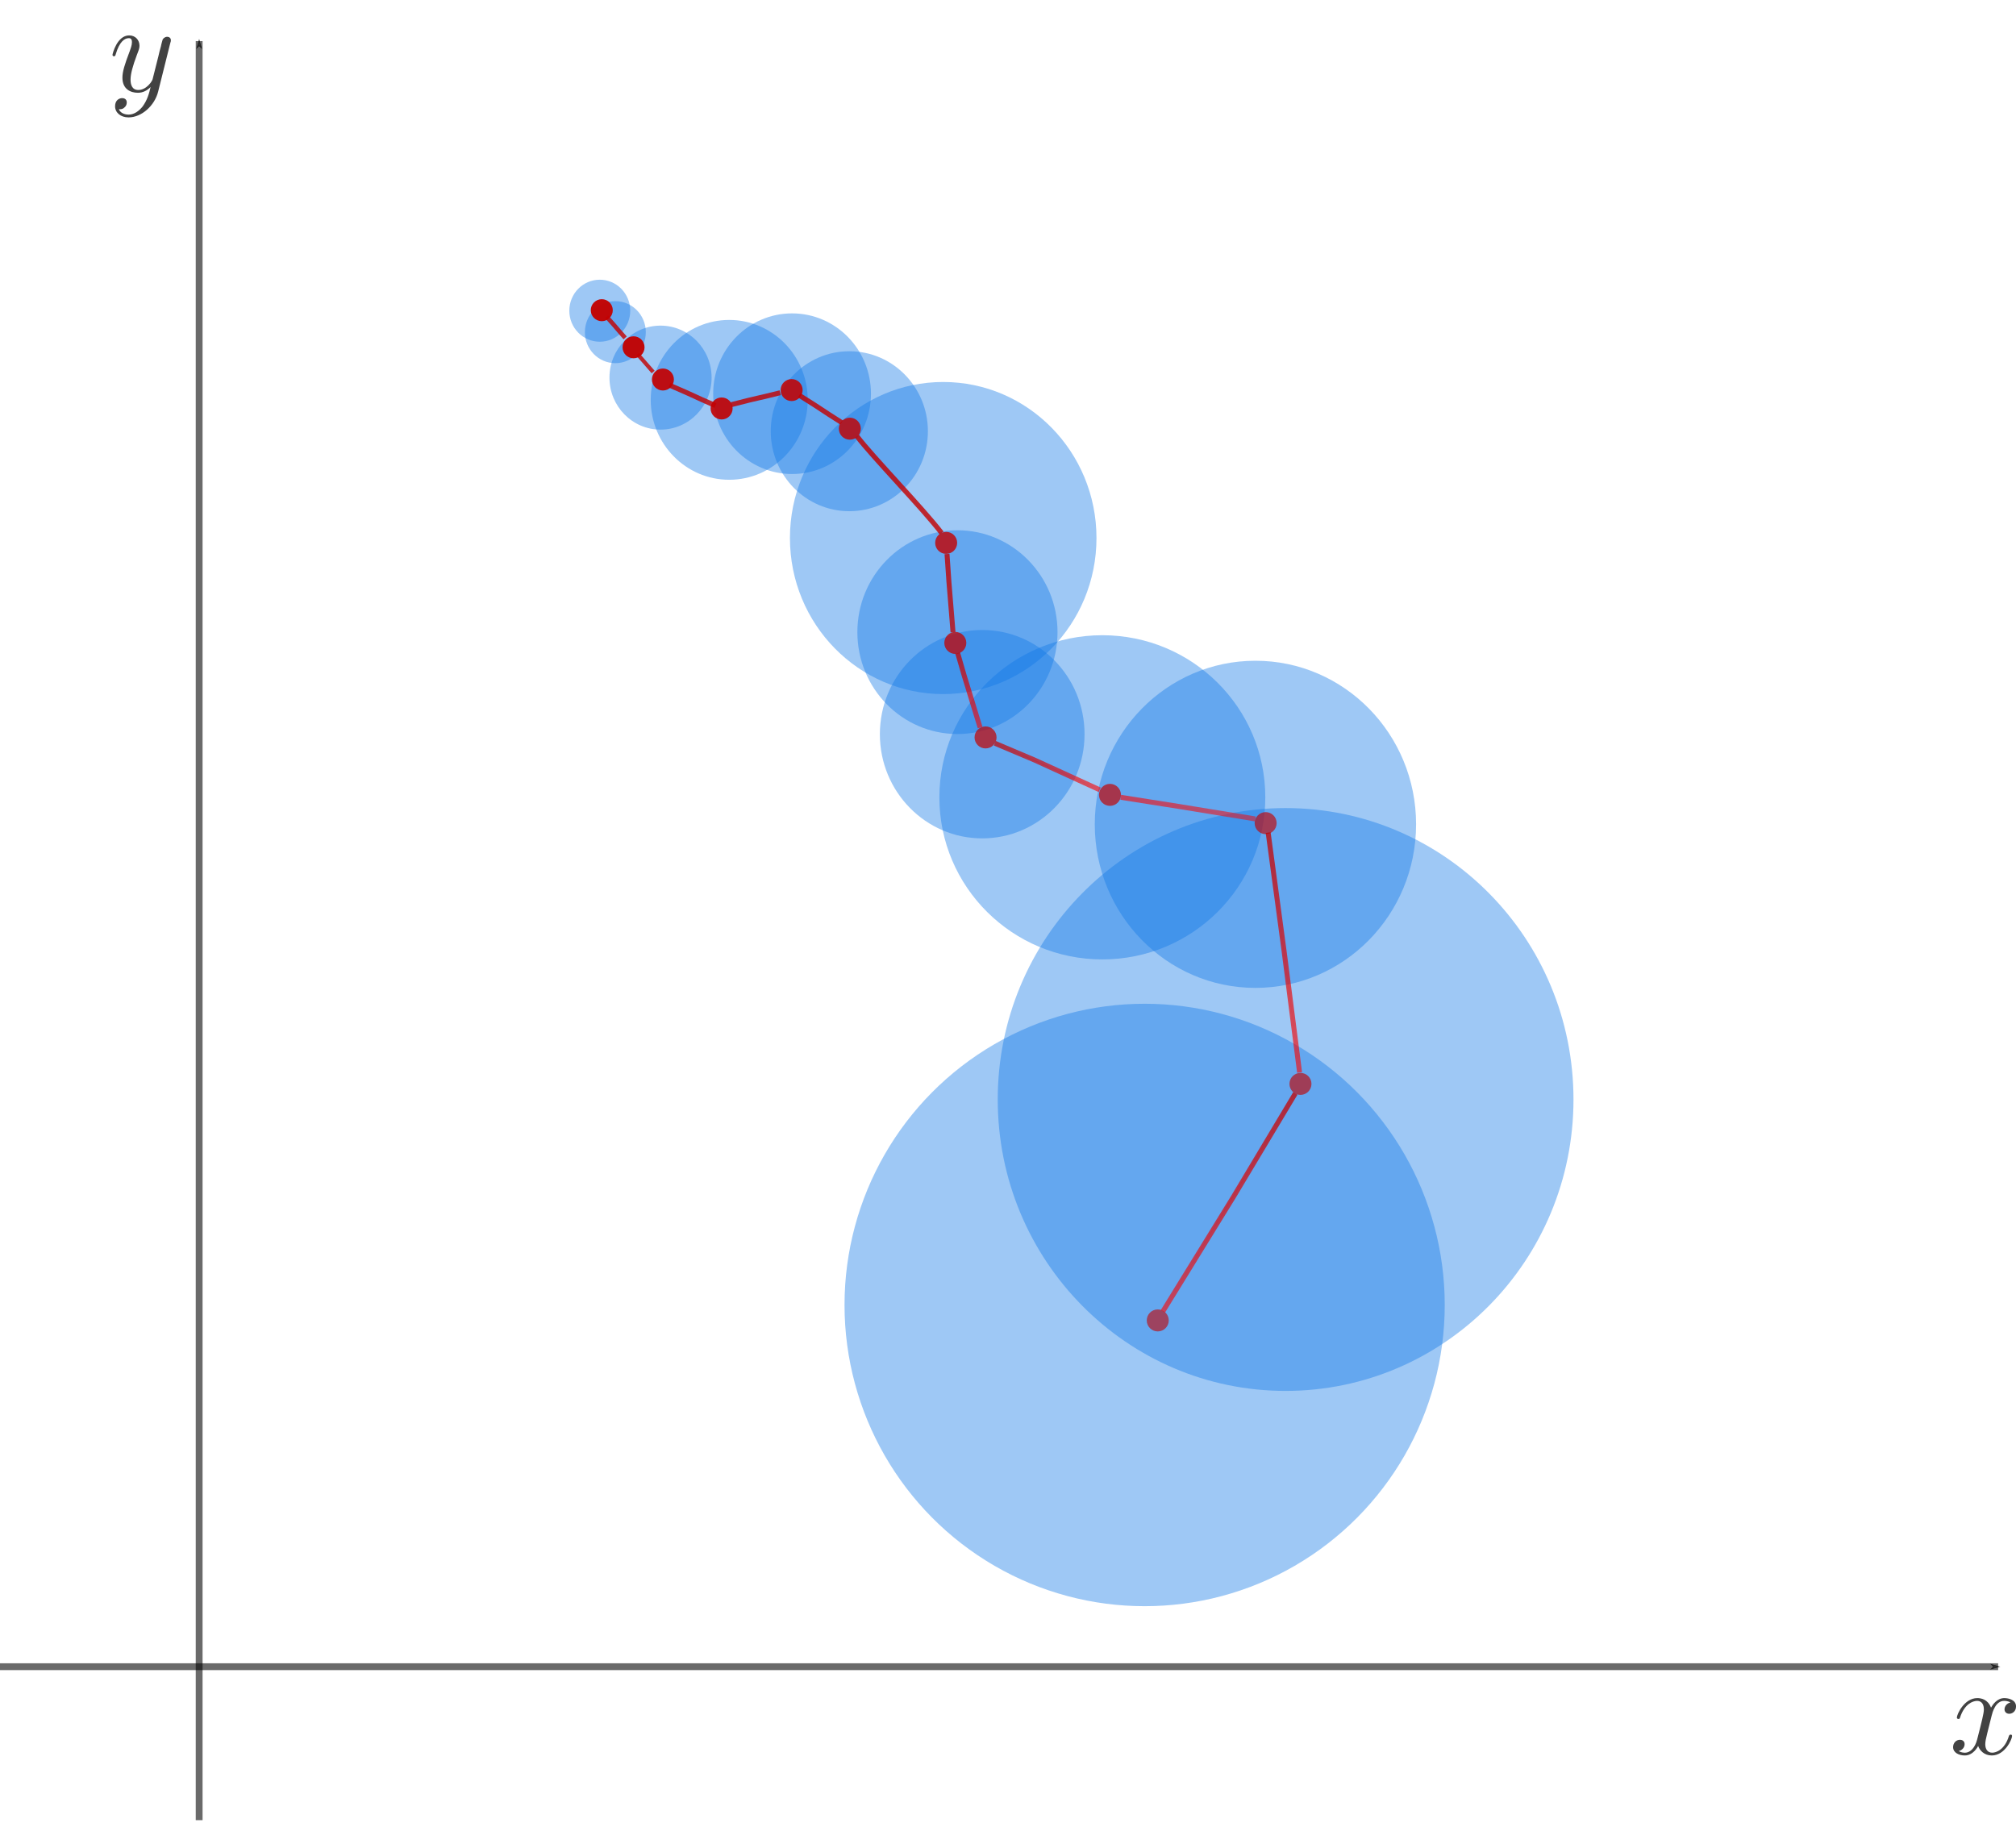 <?xml version="1.0" encoding="UTF-8"?>
<svg width="120mm" height="110mm" version="1.1" viewBox="0 0 101.53 90.288" xmlns="http://www.w3.org/2000/svg" xmlns:cc="http://creativecommons.org/ns#" xmlns:dc="http://purl.org/dc/elements/1.1/" xmlns:ns0="http://www.iki.fi/pav/software/textext/" xmlns:rdf="http://www.w3.org/1999/02/22-rdf-syntax-ns#" xmlns:xlink="http://www.w3.org/1999/xlink">
 <defs>
  <linearGradient id="linearGradient8084">
   <stop stop-color="#c30000" stop-opacity=".8" offset="0"/>
   <stop stop-color="#c30000" stop-opacity=".82" offset="1"/>
  </linearGradient>
  <linearGradient id="linearGradient6948">
   <stop stop-color="#f00" stop-opacity=".6" offset="0"/>
   <stop stop-color="#c30000" stop-opacity=".75" offset="1"/>
  </linearGradient>
  <marker id="marker1506" overflow="visible" orient="auto">
   <path transform="matrix(-.4 0 0 -.4 -4 0)" d="m0 0 5-5-17.5 5 17.5 5z" fill-opacity=".583" fill-rule="evenodd" stroke="#000" stroke-opacity=".583" stroke-width="1pt"/>
  </marker>
  <marker id="marker1496" overflow="visible" orient="auto">
   <path transform="matrix(-.4 0 0 -.4 -4 0)" d="m0 0 5-5-17.5 5 17.5 5z" fill-opacity=".583" fill-rule="evenodd" stroke="#000" stroke-opacity=".583" stroke-width="1pt"/>
  </marker>
  <linearGradient id="linearGradient2275" x1="-64.214" x2="-53.742" y1="-31.621" y2="-48.718" gradientTransform="translate(2.042 1.18)" gradientUnits="userSpaceOnUse" xlink:href="#linearGradient6948"/>
  <linearGradient id="linearGradient2275-8-4" x1="-117.11" x2="-127.66" y1="-53.046" y2="-54.653" gradientTransform="translate(62.208 -16.141)" gradientUnits="userSpaceOnUse">
   <stop stop-color="#f00" stop-opacity=".5" offset="0"/>
   <stop stop-color="#f00" stop-opacity=".6" offset="1"/>
  </linearGradient>
  <linearGradient id="linearGradient2275-8-4-7" x1="-100.84" x2="-109.09" y1="-56.988" y2="-60.654" gradientTransform="translate(33.69 -14.491)" gradientUnits="userSpaceOnUse">
   <stop stop-color="#f00" stop-opacity=".6" offset="0"/>
   <stop stop-color="#c30000" stop-opacity=".7" offset="1"/>
  </linearGradient>
  <linearGradient id="linearGradient2275-8-4-7-8" x1="-91.547" x2="-93.313" y1="-63.414" y2="-69.277" gradientTransform="translate(14.991 -12.959)" gradientUnits="userSpaceOnUse" xlink:href="#linearGradient6948"/>
  <linearGradient id="linearGradient2275-8-4-7-8-4" x1="-105.77" x2="-106.25" y1="-65.683" y2="-71.841" gradientTransform="translate(27.084 -18.199)" gradientUnits="userSpaceOnUse">
   <stop stop-color="#c30000" stop-opacity=".75" offset="0"/>
   <stop stop-color="#c30000" stop-opacity=".8" offset="1"/>
  </linearGradient>
  <linearGradient id="linearGradient2275-8-4-7-8-4-2" x1="-125.16" x2="-131.61" y1="-65.811" y2="-73.3" gradientTransform="translate(45.569 -25.88)" gradientUnits="userSpaceOnUse" xlink:href="#linearGradient8084"/>
  <linearGradient id="linearGradient2275-8-4-7-8-4-2-6" x1="-131.16" x2="-134.49" y1="-62.679" y2="-64.82" gradientTransform="translate(43.695 -37.709)" gradientUnits="userSpaceOnUse" xlink:href="#linearGradient8084"/>
  <linearGradient id="linearGradient2275-8-4-7-8-4-2-6-56" x1="-131.16" x2="-134.49" y1="-62.679" y2="-64.82" gradientTransform="rotate(-8.795 -368.11 -301.76)" gradientUnits="userSpaceOnUse" xlink:href="#linearGradient8084"/>
  <linearGradient id="linearGradient2275-8-4-7-8-4-2-6-55" x1="-131.16" x2="-134.49" y1="-62.679" y2="-64.82" gradientTransform="matrix(.336 .091 -.086 .355 70.137 49.8)" gradientUnits="userSpaceOnUse" xlink:href="#linearGradient8084"/>
  <linearGradient id="linearGradient2275-8-4-7-8-4-2-6-59" x1="-131.16" x2="-134.49" y1="-62.679" y2="-64.82" gradientTransform="matrix(.301 .092 -.101 .276 66.097 46.739)" gradientUnits="userSpaceOnUse" xlink:href="#linearGradient8084"/>
  <linearGradient id="linearGradient2275-8-4-7-8-4-2-6-9" x1="-131.16" x2="-134.49" y1="-62.679" y2="-64.82" gradientTransform="matrix(.441 -.464 .464 .441 126.27 -14.804)" gradientUnits="userSpaceOnUse" xlink:href="#linearGradient8084"/>
  <linearGradient id="linearGradient2275-3" x1="-66.082" x2="-53.833" y1="-34.302" y2="-48.827" gradientTransform="matrix(.43 -.475 .475 .43 110.19 36.006)" gradientUnits="userSpaceOnUse" xlink:href="#linearGradient6948"/>
 </defs>
 <g transform="translate(-51.414 -111.73)">
  <g fill="#1077e6" fill-opacity=".405" fill-rule="evenodd">
   <ellipse cx="109.06" cy="176.07" rx="15.114" ry="15.172"/>
   <ellipse cx="116.16" cy="165.72" rx="14.498" ry="14.679"/>
   <ellipse cx="114.64" cy="151.86" rx="8.091" ry="8.239"/>
   <ellipse cx="106.93" cy="150.5" rx="8.207" ry="8.165"/>
   <ellipse cx="81.62" cy="125.99" rx="1.534" ry="1.562"/>
   <ellipse cx="82.404" cy="127.07" rx="1.534" ry="1.562"/>
   <ellipse cx="84.68" cy="129.36" rx="2.572" ry="2.619"/>
   <ellipse cx="88.139" cy="130.48" rx="3.953" ry="4.025"/>
   <ellipse cx="91.304" cy="130.17" rx="3.973" ry="4.046"/>
   <ellipse cx="94.188" cy="132.06" rx="3.957" ry="4.029"/>
   <ellipse cx="98.916" cy="137.44" rx="7.719" ry="7.86"/>
   <ellipse cx="99.633" cy="142.18" rx="5.04" ry="5.132"/>
   <ellipse cx="100.88" cy="147.32" rx="5.154" ry="5.248"/>
  </g>
  <path d="m61.444 202.02v-89.61" fill="none" marker-end="url(#marker1496)" stroke="#000" stroke-opacity=".583" stroke-width=".344"/>
  <path d="m51.414 194.29h100.63" fill="none" marker-end="url(#marker1506)" stroke="#000" stroke-opacity=".583" stroke-width=".344"/>
 </g>
 <g transform="matrix(.64 0 0 .64 98.358 84.139)" ns0:alignment="middle center" ns0:inkscapeversion="1.0" ns0:jacobian_sqrt="0.352778" ns0:pdfconverter="inkscape" ns0:preamble="C:\\Users\\User\\AppData\\Roaming\\inkscape\\extensions\\textext\\default_packages.tex" ns0:scale="1.0" ns0:texconverter="pdflatex" ns0:text="$$x y$$" ns0:version="1.1.0">
  <defs></defs>
  <g transform="translate(-300.45 -142.31)">
   <g>
    <g transform="translate(300.16 146.72)" fill-opacity=".739">
     <path d="m3.328-3.016c0.062-0.25 0.297-1.172 0.984-1.172 0.047 0 0.297 0 0.5 0.125-0.281 0.062-0.469 0.297-0.469 0.547 0 0.156 0.109 0.344 0.375 0.344 0.219 0 0.531-0.172 0.531-0.578 0-0.516-0.578-0.656-0.922-0.656-0.578 0-0.922 0.531-1.047 0.75-0.25-0.656-0.781-0.75-1.078-0.75-1.031 0-1.609 1.281-1.609 1.531 0 0.109 0.109 0.109 0.125 0.109 0.078 0 0.109-0.031 0.125-0.109 0.344-1.062 1-1.312 1.344-1.312 0.188 0 0.531 0.094 0.531 0.672 0 0.312-0.172 0.969-0.531 2.375-0.156 0.609-0.516 1.031-0.953 1.031-0.062 0-0.281 0-0.5-0.125 0.25-0.062 0.469-0.266 0.469-0.547 0-0.266-0.219-0.344-0.359-0.344-0.312 0-0.547 0.25-0.547 0.578 0 0.453 0.484 0.656 0.922 0.656 0.672 0 1.031-0.703 1.047-0.75 0.125 0.359 0.484 0.75 1.078 0.75 1.031 0 1.594-1.281 1.594-1.531 0-0.109-0.078-0.109-0.109-0.109-0.094 0-0.109 0.047-0.141 0.109-0.328 1.078-1 1.312-1.312 1.312-0.391 0-0.547-0.312-0.547-0.656 0-0.219 0.047-0.438 0.156-0.875z" fill-opacity=".739"/>
    </g>
    <g transform="translate(155.32 15.861)" fill-opacity=".739">
     <path d="m4.844-3.797c0.047-0.141 0.047-0.156 0.047-0.234 0-0.172-0.141-0.266-0.297-0.266-0.094 0-0.25 0.062-0.344 0.203-0.016 0.062-0.109 0.359-0.141 0.547-0.078 0.25-0.141 0.531-0.203 0.797l-0.453 1.797c-0.031 0.141-0.469 0.844-1.125 0.844-0.5 0-0.609-0.438-0.609-0.812 0-0.453 0.172-1.078 0.5-1.953 0.156-0.406 0.203-0.516 0.203-0.719 0-0.438-0.312-0.812-0.812-0.812-0.953 0-1.312 1.453-1.312 1.531 0 0.109 0.094 0.109 0.109 0.109 0.109 0 0.109-0.031 0.156-0.188 0.281-0.938 0.672-1.234 1.016-1.234 0.078 0 0.25 0 0.25 0.312 0 0.25-0.109 0.516-0.172 0.703-0.406 1.062-0.578 1.625-0.578 2.094 0 0.891 0.625 1.188 1.219 1.188 0.391 0 0.719-0.172 1-0.453-0.125 0.516-0.25 1.016-0.641 1.547-0.266 0.328-0.641 0.625-1.094 0.625-0.141 0-0.594-0.031-0.766-0.422 0.156 0 0.297 0 0.422-0.125 0.109-0.078 0.203-0.219 0.203-0.406 0-0.312-0.266-0.344-0.359-0.344-0.234 0-0.562 0.156-0.562 0.641 0 0.5 0.438 0.875 1.062 0.875 1.016 0 2.047-0.906 2.328-2.031z" fill-opacity=".739"/>
    </g>
    <g fill="#c30000" fill-rule="evenodd">
     <circle cx="249.1" cy="93.975" r=".866" fill-opacity=".633"/>
     <circle cx="246.36" cy="73.451" r=".866" fill-opacity=".64"/>
     <circle cx="237.87" cy="112.59" r=".866" fill-opacity=".598"/>
    </g>
   </g>
   <g fill="#c30000" fill-rule="evenodd">
    <circle cx="234.11" cy="71.227" r=".866" fill-opacity=".682"/>
    <circle cx="224.32" cy="66.707" r=".866" fill-opacity=".7"/>
    <circle cx="221.94" cy="59.269" r=".866" fill-opacity=".75"/>
    <circle cx="221.22" cy="51.395" r=".866" fill-opacity=".8"/>
    <circle cx="213.64" cy="42.409" r=".866" fill-opacity=".82"/>
    <circle cx="209.06" cy="39.369" r=".866" fill-opacity=".87"/>
    <circle cx="203.55" cy="40.817" r=".866" fill-opacity=".9"/>
    <circle cx="198.93" cy="38.538" r=".866" fill-opacity=".92"/>
    <circle cx="196.62" cy="36.003" r=".866" fill-opacity=".95"/>
    <circle cx="194.12" cy="33.083" r=".866" fill-opacity=".96"/>
   </g>
  </g>
  <path d="m-62.172-30.441 5.542-8.996 4.876-8.146" fill="#f00" fill-opacity=".205" stroke="url(#linearGradient2275)" stroke-width=".39"/>
  <g fill="#c30000" fill-opacity=".205" stroke-width=".39">
   <path d="m-54.901-69.188-6.002-0.98-4.592-0.723" stroke="url(#linearGradient2275-8-4)"/>
   <path d="m-67.146-71.479-5.139-2.349-3.115-1.317" stroke="url(#linearGradient2275-8-4-7)"/>
   <path d="m-76.557-76.373-1.254-4.097-0.512-1.766" stroke="url(#linearGradient2275-8-4-7-8)"/>
   <path d="m-78.69-83.882-0.324-3.983-0.149-2.174" stroke="url(#linearGradient2275-8-4-7-8-4)"/>
   <path d="m-79.588-91.691c-1.563-2.028-5.402-5.963-6.654-7.609" stroke="url(#linearGradient2275-8-4-7-8-4-2)"/>
   <path d="m-87.463-100.39c-1.816-1.145-1.183-0.801-3.331-2.141" stroke="url(#linearGradient2275-8-4-7-8-4-2-6)"/>
   <path d="m-97.389-101.72c-1.97-0.853-1.291-0.611-3.62-1.607" stroke="url(#linearGradient2275-8-4-7-8-4-2-6-56)"/>
  </g>
 </g>
 <g fill="#c30000" fill-opacity=".205">
  <path d="m31.485 15.628c-0.511-0.571-0.328-0.392-0.934-1.063" stroke="url(#linearGradient2275-8-4-7-8-4-2-6-55)" stroke-width=".218"/>
  <path d="m32.894 17.348c-0.432-0.483-0.276-0.33-0.788-0.898" stroke="url(#linearGradient2275-8-4-7-8-4-2-6-59)" stroke-width=".198"/>
  <path d="m39.293 18.391c-1.333 0.337-0.894 0.195-2.464 0.601" stroke="url(#linearGradient2275-8-4-7-8-4-2-6-9)" stroke-width=".25"/>
 </g>
 <path d="m65.45 52.629-0.778-6.095-0.805-5.985" fill="#f00" fill-opacity=".205" stroke="url(#linearGradient2275-3)" stroke-width=".25"/>
</svg>
